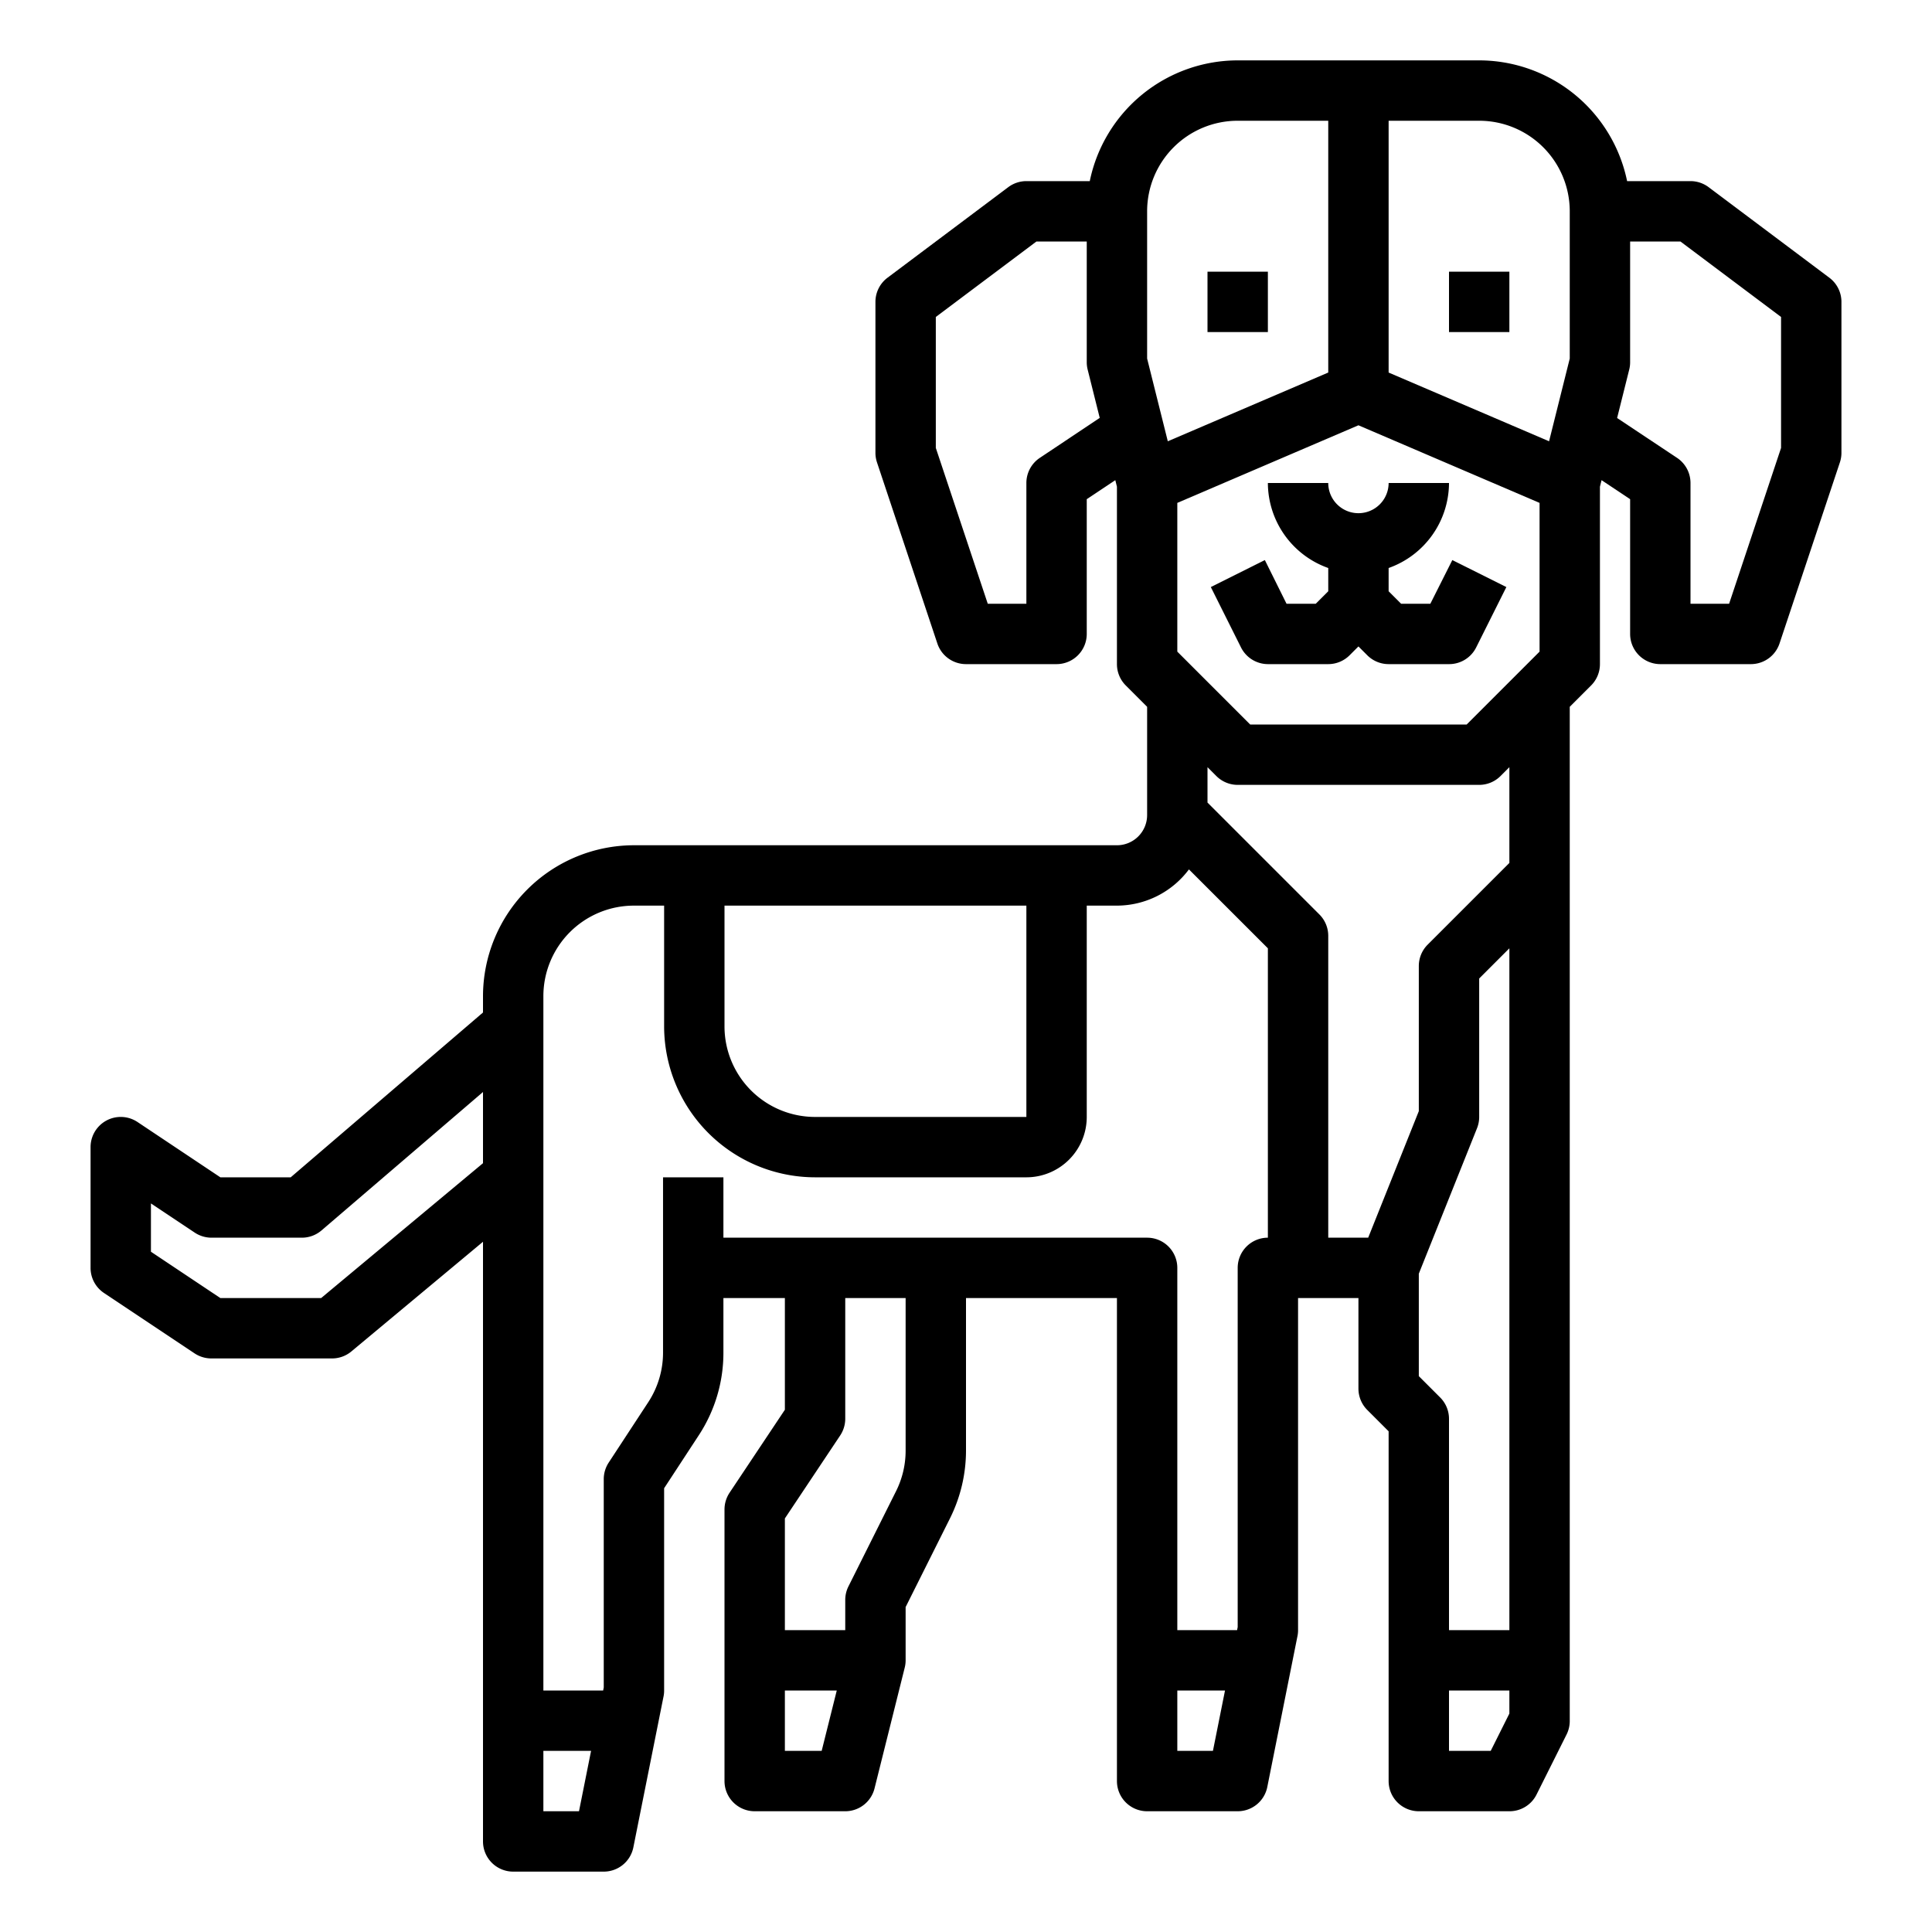 <svg xmlns="http://www.w3.org/2000/svg" viewBox="0 0 64 64" x="0px" y="0px"><g><rect x="40" y="9" width="2" height="2"></rect><rect x="48" y="9" width="2" height="2"></rect><path d="M44,22a1,1,0,0,0,.707-.293L45,21.414l.293.293A1,1,0,0,0,46,22h2a1,1,0,0,0,.9-.553l1-2-1.79-.894L47.382,20h-.968L46,19.586v-.77A3,3,0,0,0,48,16H46a1,1,0,0,1-2,0H42a3,3,0,0,0,2,2.816v.77L43.586,20h-.968L41.9,18.553l-1.79.894,1,2A1,1,0,0,0,42,22Z"></path><path d="M60.6,9.2l-4-3A1,1,0,0,0,56,6H53.9A5.009,5.009,0,0,0,49,2H41a5.009,5.009,0,0,0-4.9,4H34a1,1,0,0,0-.6.2l-4,3a1,1,0,0,0-.4.8v5a1,1,0,0,0,.051.316l2,6A1,1,0,0,0,32,22h3a1,1,0,0,0,1-1V16.536l.946-.63.054.217V22a1,1,0,0,0,.293.707l.707.707V27a1,1,0,0,1-1,1H21a5.006,5.006,0,0,0-5,5v.54L9.63,39H7.3L4.555,37.168A1,1,0,0,0,3,38v4a1,1,0,0,0,.445.832l3,2A1.006,1.006,0,0,0,7,45h4a1,1,0,0,0,.64-.232L16,41.135V61a1,1,0,0,0,1,1h3a1,1,0,0,0,.98-.8l1-5A.925.925,0,0,0,22,56V49.3l1.147-1.753a4.981,4.981,0,0,0,.817-2.738V43H26v3.7l-1.832,2.748A1.006,1.006,0,0,0,24,50v9a1,1,0,0,0,1,1h3a1,1,0,0,0,.97-.757l1-4A1,1,0,0,0,30,55V53.236l1.472-2.944A5.031,5.031,0,0,0,32,48.056V43h5V59a1,1,0,0,0,1,1h3a1,1,0,0,0,.98-.8l1-5A.925.925,0,0,0,43,54V43h2v3a1,1,0,0,0,.293.707l.707.707V59a1,1,0,0,0,1,1h3a1,1,0,0,0,.9-.553l1-2A1,1,0,0,0,52,57V23.414l.707-.707A1,1,0,0,0,53,22V16.123l.054-.217.946.63V21a1,1,0,0,0,1,1h3a1,1,0,0,0,.949-.684l2-6A1,1,0,0,0,61,15V10A1,1,0,0,0,60.6,9.2ZM39,21.586V16.659l6-2.571,6,2.571v4.927L48.586,24H41.414ZM52,7v4.877l-.685,2.741L46,12.341V4h3A3,3,0,0,1,52,7ZM38,7a3,3,0,0,1,3-3h3v8.341l-5.315,2.277L38,11.877Zm-3.554,8.167A1,1,0,0,0,34,16v4H32.721L31,14.838V10.5L34.333,8H36v4a1,1,0,0,0,.03.243l.4,1.6ZM34,30v7H27a3,3,0,0,1-3-3V30ZM10.638,43H7.3L5,41.465v-1.6l1.445.963A1.006,1.006,0,0,0,7,41h3a1,1,0,0,0,.651-.241L16,36.174v2.358ZM18,60V58h1.58l-.4,2Zm8-2V56h1.719l-.5,2Zm4-9.944a3,3,0,0,1-.317,1.341l-1.578,3.156A1,1,0,0,0,28,53v1H26V50.3l1.832-2.748A1.006,1.006,0,0,0,28,47V43h2ZM39,58V56h1.58l-.4,2Zm2-16V53.9l-.02.1H39V42a1,1,0,0,0-1-1H23.964V39h-2v5.807a3,3,0,0,1-.49,1.643l-1.31,2A1,1,0,0,0,20,49v6.9l-.02.1H18V33a3,3,0,0,1,3-3h1v4a5.006,5.006,0,0,0,5,5h7a2,2,0,0,0,2-2V30h1a2.985,2.985,0,0,0,2.385-1.2L42,31.414V41A1,1,0,0,0,41,42Zm8.382,16H48V56h2v.764ZM50,54H48V47a1,1,0,0,0-.293-.707L47,45.586V42.193l1.929-4.821A1.012,1.012,0,0,0,49,37V32.414l1-1Zm0-25.414-2.707,2.707A1,1,0,0,0,47,32v4.808L45.323,41H44V31a1,1,0,0,0-.293-.707L40,26.586V25.414l.293.293A1,1,0,0,0,41,26h8a1,1,0,0,0,.707-.293L50,25.414Zm9-13.748L57.279,20H56V16a1,1,0,0,0-.446-.833l-1.985-1.32.4-1.6A1,1,0,0,0,54,12V8h1.667L59,10.5Z"></path></g></svg>